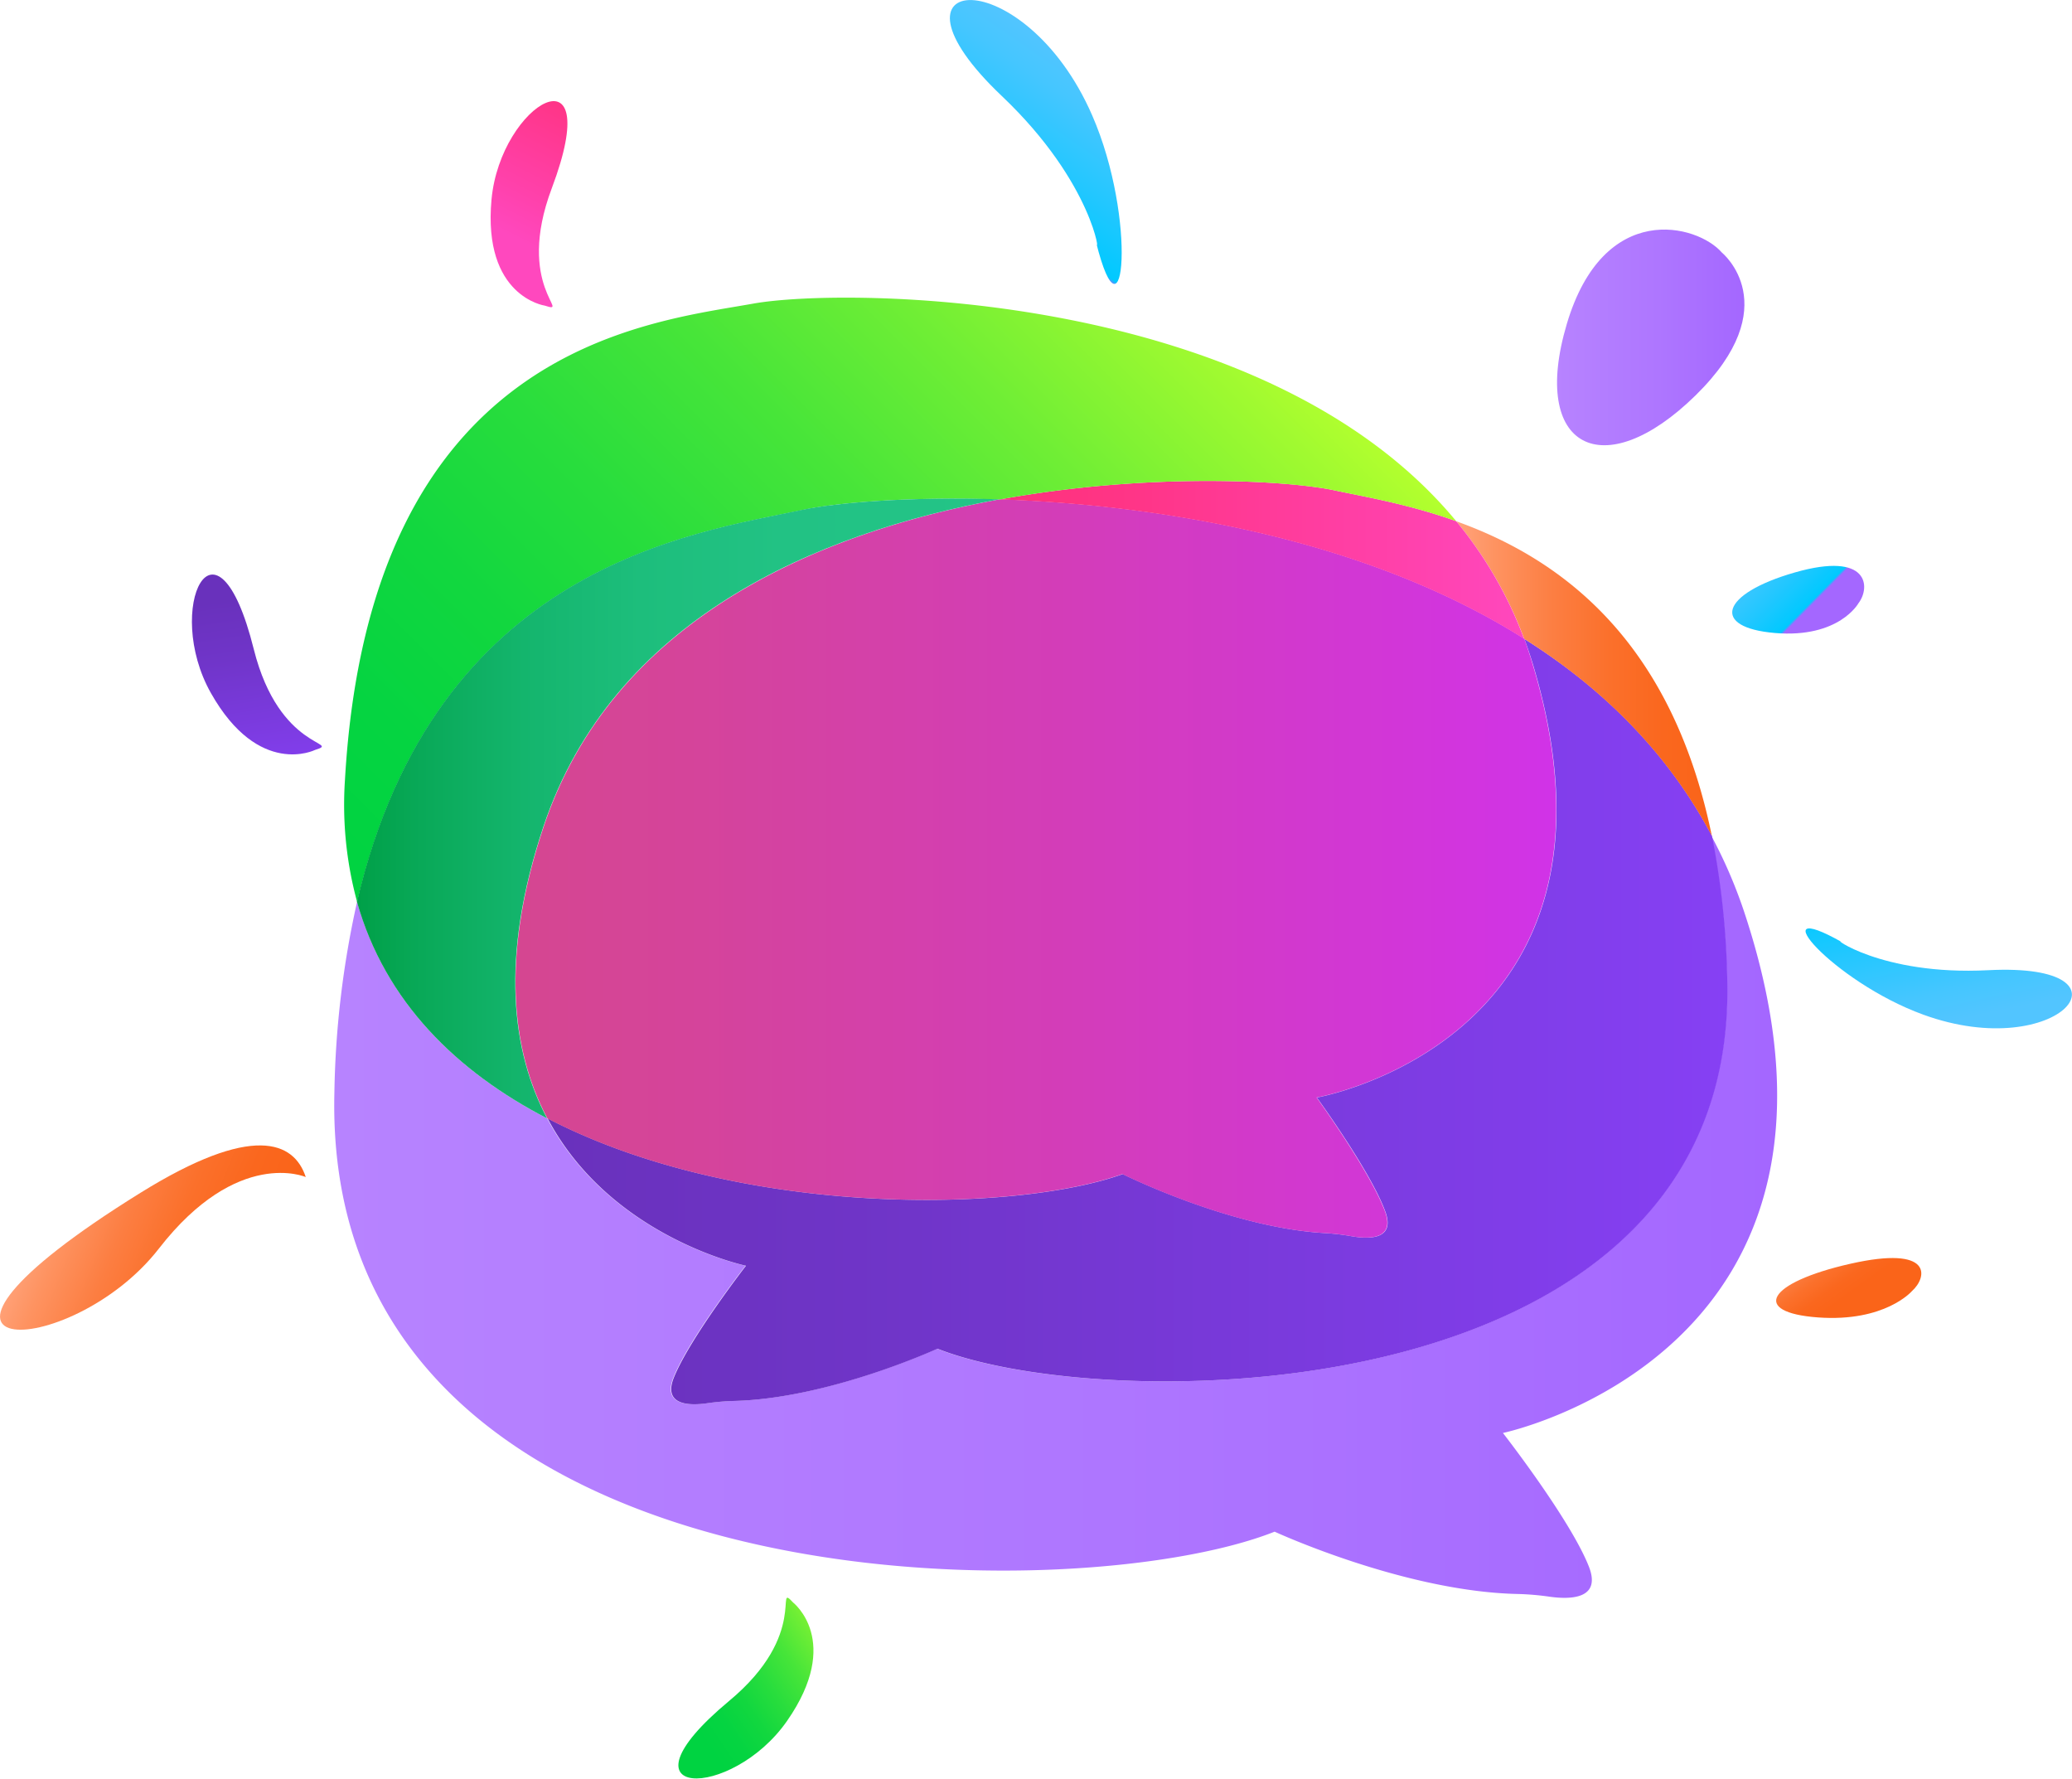 <svg id="Layer_1" data-name="Layer 1" xmlns="http://www.w3.org/2000/svg" xmlns:xlink="http://www.w3.org/1999/xlink" viewBox="0 0 386.53 331.73"><defs><style>.cls-1{fill:url(#linear-gradient);}.cls-2{fill:url(#linear-gradient-2);}.cls-3{fill:url(#linear-gradient-3);}.cls-4{opacity:0.8;fill:url(#linear-gradient-4);}.cls-5{fill:url(#linear-gradient-5);}.cls-6{fill:url(#linear-gradient-6);}.cls-7{fill:url(#linear-gradient-7);}.cls-8{fill:url(#linear-gradient-8);}.cls-9{fill:url(#linear-gradient-9);}.cls-10{fill:url(#linear-gradient-10);}.cls-11{fill:url(#linear-gradient-11);}.cls-12{fill:url(#linear-gradient-12);}.cls-13{fill:url(#linear-gradient-13);}.cls-14{fill:url(#linear-gradient-14);}.cls-15{fill:url(#linear-gradient-15);}.cls-16{fill:url(#linear-gradient-16);}</style><linearGradient id="linear-gradient" x1="868.58" y1="1061.08" x2="1137.75" y2="1061.08" gradientUnits="userSpaceOnUse"><stop offset="0" stop-color="#b783ff"/><stop offset="0.54" stop-color="#ae76ff"/><stop offset="1" stop-color="#a467ff"/></linearGradient><linearGradient id="linear-gradient-2" x1="908.31" y1="1024.66" x2="1128.47" y2="1024.66" gradientUnits="userSpaceOnUse"><stop offset="0" stop-color="#6931bc"/><stop offset="0.31" stop-color="#7035c9"/><stop offset="0.88" stop-color="#823eec"/><stop offset="1" stop-color="#8640f4"/></linearGradient><linearGradient id="linear-gradient-3" x1="1077.89" y1="960.69" x2="1125.57" y2="960.69" gradientUnits="userSpaceOnUse"><stop offset="0" stop-color="#ffa37b"/><stop offset="0.15" stop-color="#fe9361"/><stop offset="0.38" stop-color="#fc7e42"/><stop offset="0.6" stop-color="#fb702b"/><stop offset="0.81" stop-color="#fa671e"/><stop offset="1" stop-color="#fa6419"/></linearGradient><linearGradient id="linear-gradient-4" x1="902.37" y1="996.12" x2="1096.54" y2="996.12" gradientUnits="userSpaceOnUse"><stop offset="0" stop-color="#ca1875"/><stop offset="0.18" stop-color="#ca1582"/><stop offset="0.51" stop-color="#c80da5"/><stop offset="0.96" stop-color="#c601dc"/><stop offset="1" stop-color="#c600e2"/></linearGradient><linearGradient id="linear-gradient-5" x1="992.73" y1="938.56" x2="1090.55" y2="938.56" gradientUnits="userSpaceOnUse"><stop offset="0" stop-color="#ff317b"/><stop offset="0.27" stop-color="#ff3588"/><stop offset="0.76" stop-color="#ff41ab"/><stop offset="1" stop-color="#ff48be"/></linearGradient><linearGradient id="linear-gradient-6" x1="889.56" y1="1019.06" x2="1027.84" y2="880.78" gradientUnits="userSpaceOnUse"><stop offset="0" stop-color="#00d341"/><stop offset="0.14" stop-color="#05d441"/><stop offset="0.29" stop-color="#12d73f"/><stop offset="0.44" stop-color="#28dd3d"/><stop offset="0.61" stop-color="#47e539"/><stop offset="0.77" stop-color="#6fee35"/><stop offset="0.94" stop-color="#a0fa30"/><stop offset="1" stop-color="#b3ff2e"/></linearGradient><linearGradient id="linear-gradient-7" x1="872.84" y1="984.93" x2="992.73" y2="984.93" gradientUnits="userSpaceOnUse"><stop offset="0" stop-color="#00a048"/><stop offset="0.1" stop-color="#09a958"/><stop offset="0.26" stop-color="#14b56d"/><stop offset="0.44" stop-color="#1dbe7c"/><stop offset="0.66" stop-color="#22c284"/><stop offset="1" stop-color="#23c487"/></linearGradient><linearGradient id="linear-gradient-8" x1="1096.69" y1="897.06" x2="1131.65" y2="897.06" xlink:href="#linear-gradient"/><linearGradient id="linear-gradient-9" x1="1293.69" y1="1178.61" x2="1320.48" y2="1178.61" gradientTransform="matrix(0.67, 0.2, -0.61, 0.62, 985.95, -55.5)" gradientUnits="userSpaceOnUse"><stop offset="0" stop-color="#52c5ff"/><stop offset="0.22" stop-color="#45c6ff"/><stop offset="0.62" stop-color="#22c7ff"/><stop offset="0.97" stop-color="#00c9ff"/><stop offset="1" stop-color="#a467ff"/></linearGradient><linearGradient id="linear-gradient-10" x1="1412.94" y1="1342.9" x2="1444.19" y2="1342.9" gradientTransform="matrix(0.33, 1.1, -1.22, 0.18, 2017.72, -849.48)" xlink:href="#linear-gradient-2"/><linearGradient id="linear-gradient-11" x1="1014.78" y1="641.45" x2="1046.03" y2="641.45" gradientTransform="matrix(0.85, -0.78, 0.69, 1.02, -368.45, 1294.72)" xlink:href="#linear-gradient-6"/><linearGradient id="linear-gradient-12" x1="1380.37" y1="1194.96" x2="1407.17" y2="1194.96" gradientTransform="matrix(0.67, 0.18, -0.76, 0.55, 1122.41, 160.83)" xlink:href="#linear-gradient-3"/><linearGradient id="linear-gradient-13" x1="1880.44" y1="970.58" x2="1916.84" y2="970.58" gradientTransform="matrix(-0.48, 0.7, -0.74, -0.51, 2626.52, 23)" xlink:href="#linear-gradient-9"/><linearGradient id="linear-gradient-14" x1="1910.62" y1="966.69" x2="1941.87" y2="966.69" gradientTransform="matrix(-0.35, 1.09, -1.1, -0.55, 2653.46, -702.26)" xlink:href="#linear-gradient-5"/><linearGradient id="linear-gradient-15" x1="920.74" y1="1246.05" x2="963.69" y2="1246.05" gradientTransform="matrix(0.92, 0.38, -0.38, 0.92, 443.41, -446.48)" xlink:href="#linear-gradient-3"/><linearGradient id="linear-gradient-16" x1="1320.22" y1="-183.03" x2="1351.24" y2="-183.03" gradientTransform="matrix(-0.18, -0.83, 0.88, -0.19, 1567.08, 2086.04)" xlink:href="#linear-gradient-9"/></defs><path class="cls-1" d="M1131.48,1003.83c27.62,82.43-44.88,97.56-44.88,97.56s12.48,16,16,24.83c2.5,6.23-3.54,6.24-7.28,5.71a50.22,50.22,0,0,0-6-.51c-21.16-.47-45.31-11.62-45.31-11.62-38.43,15.24-177.75,14.29-175.4-81.89a174.94,174.94,0,0,1,4.23-35.57c5.26,18.69,18.68,31.69,35.47,40.39,11.8,22.21,37,27.47,37,27.47s-10.48,13.46-13.45,20.85c-2.1,5.24,3,5.25,6.12,4.81a42.47,42.47,0,0,1,5-.44c17.78-.42,38.05-9.75,38.05-9.75,32.29,12.8,149.31,12,147.34-68.79a152.35,152.35,0,0,0-2.88-26.85A90.67,90.67,0,0,1,1131.48,1003.83Z" transform="translate(-806.23 -834.13)"/><path class="cls-2" d="M1128.45,1016.88c2,80.79-115.05,81.59-147.34,68.79,0,0-20.27,9.33-38.05,9.75a42.47,42.47,0,0,0-5,.44c-3.14.44-8.22.43-6.12-4.81,3-7.39,13.45-20.85,13.45-20.85s-25.23-5.26-37-27.47c35.93,18.63,87.31,17.56,107.28,10.38,0,0,20,10,37.72,11a42.58,42.58,0,0,1,5,.59c3.12.55,8.2.71,6.27-4.6-2.73-7.49-12.77-21.27-12.77-21.27s61.28-10.73,40.34-80.69q-.75-2.48-1.63-4.85c14.34,9,26.68,21,35,36.75A152.35,152.35,0,0,1,1128.45,1016.88Z" transform="translate(-806.23 -834.13)"/><path class="cls-3" d="M1077.89,931.35c18.47,6.62,40,21.18,47.68,58.68-8.34-15.75-20.68-27.72-35-36.75A75.71,75.71,0,0,0,1077.89,931.35Z" transform="translate(-806.23 -834.13)"/><path class="cls-4" d="M1092.18,958.13c20.94,70-40.34,80.69-40.34,80.69s10,13.78,12.77,21.27c1.93,5.31-3.15,5.15-6.27,4.6a42.58,42.58,0,0,0-5-.59c-17.76-1-37.72-11-37.72-11-20,7.18-71.35,8.25-107.28-10.38-6.52-12.3-8.93-29.79-.67-54.47,12.83-38.29,50.57-54.68,85.09-61,28.92,1,67.75,7,97.82,26Q1091.44,955.65,1092.18,958.13Z" transform="translate(-806.23 -834.13)"/><path class="cls-5" d="M1077.89,931.35a75.71,75.71,0,0,1,12.66,21.93c-30.07-19-68.9-25-97.82-26,27.9-5.08,53.7-3.57,62.55-1.68,5.61,1.2,13.76,2.56,22.61,5.73Z" transform="translate(-806.23 -834.13)"/><path class="cls-6" d="M1077.89,931.34c-8.85-3.17-17-4.53-22.61-5.73-8.85-1.89-34.65-3.4-62.55,1.68-17.07-.58-30.69.61-37,2-20.24,4.31-68.26,10.43-82.87,73.09a68.86,68.86,0,0,1-2.28-22.76c4.6-80.68,56.17-85.28,76.09-88.85C963.61,887.69,1042.05,888,1077.89,931.34Z" transform="translate(-806.23 -834.13)"/><path class="cls-7" d="M955.71,929.25c6.33-1.35,19.95-2.54,37-2-34.52,6.29-72.26,22.68-85.09,61-8.26,24.68-5.85,42.17.67,54.47-16.79-8.7-30.21-21.7-35.47-40.39C887.45,939.68,935.47,933.56,955.71,929.25Z" transform="translate(-806.23 -834.13)"/><path class="cls-8" d="M1127.45,881.24s12.18,9.89-4.94,26.66-30.89,9.88-24-13.33S1122.86,875.94,1127.45,881.24Z" transform="translate(-806.23 -834.13)"/><path class="cls-9" d="M1152.93,946.63s-3.6,6.56-15.57,5.56-10.28-7.28,3.68-11.29S1155.16,943.73,1152.93,946.63Z" transform="translate(-806.23 -834.13)"/><path class="cls-10" d="M865,974s-10.48,5.23-19.42-10.6,1-36.24,8-8.16C858.35,974.23,870.13,972.41,865,974Z" transform="translate(-806.23 -834.13)"/><path class="cls-11" d="M954.17,1133s9.27,7.17-1.11,22.09-33.09,14.83-10.84-3.7C957.3,1138.88,950.55,1129.05,954.17,1133Z" transform="translate(-806.23 -834.13)"/><path class="cls-12" d="M1162.89,1074.94s-5,5.81-17.52,4.9-9.57-6.47,6-10S1165.78,1072.37,1162.89,1074.94Z" transform="translate(-806.23 -834.13)"/><path class="cls-13" d="M1010.72,879.38c.81,3.29-.3-10.92-17.59-27.33-24.74-23.48,4.16-25.47,16.84,3.58C1018.48,875.13,1015.84,899.88,1010.72,879.38Z" transform="translate(-806.23 -834.13)"/><path class="cls-14" d="M907.85,891.13s-11.59-1.66-9.93-19.77,21.46-29.22,11.25-2.13C902.25,887.6,913,892.81,907.85,891.13Z" transform="translate(-806.23 -834.13)"/><path class="cls-15" d="M863.27,1053.66s-12.69-5.59-27.4,13.34c-16.64,21.43-55.57,21.94-3.39-10.43C853.36,1043.62,861.07,1047,863.27,1053.66Z" transform="translate(-806.23 -834.13)"/><path class="cls-16" d="M1149.93,1009.9c-2.51-1.44,6.92,6.22,27.2,5.18,29-1.49,13.3,17.53-12.09,8.3C1148,1017.19,1134.26,1001,1149.93,1009.9Z" transform="translate(-806.23 -834.13)"/></svg>